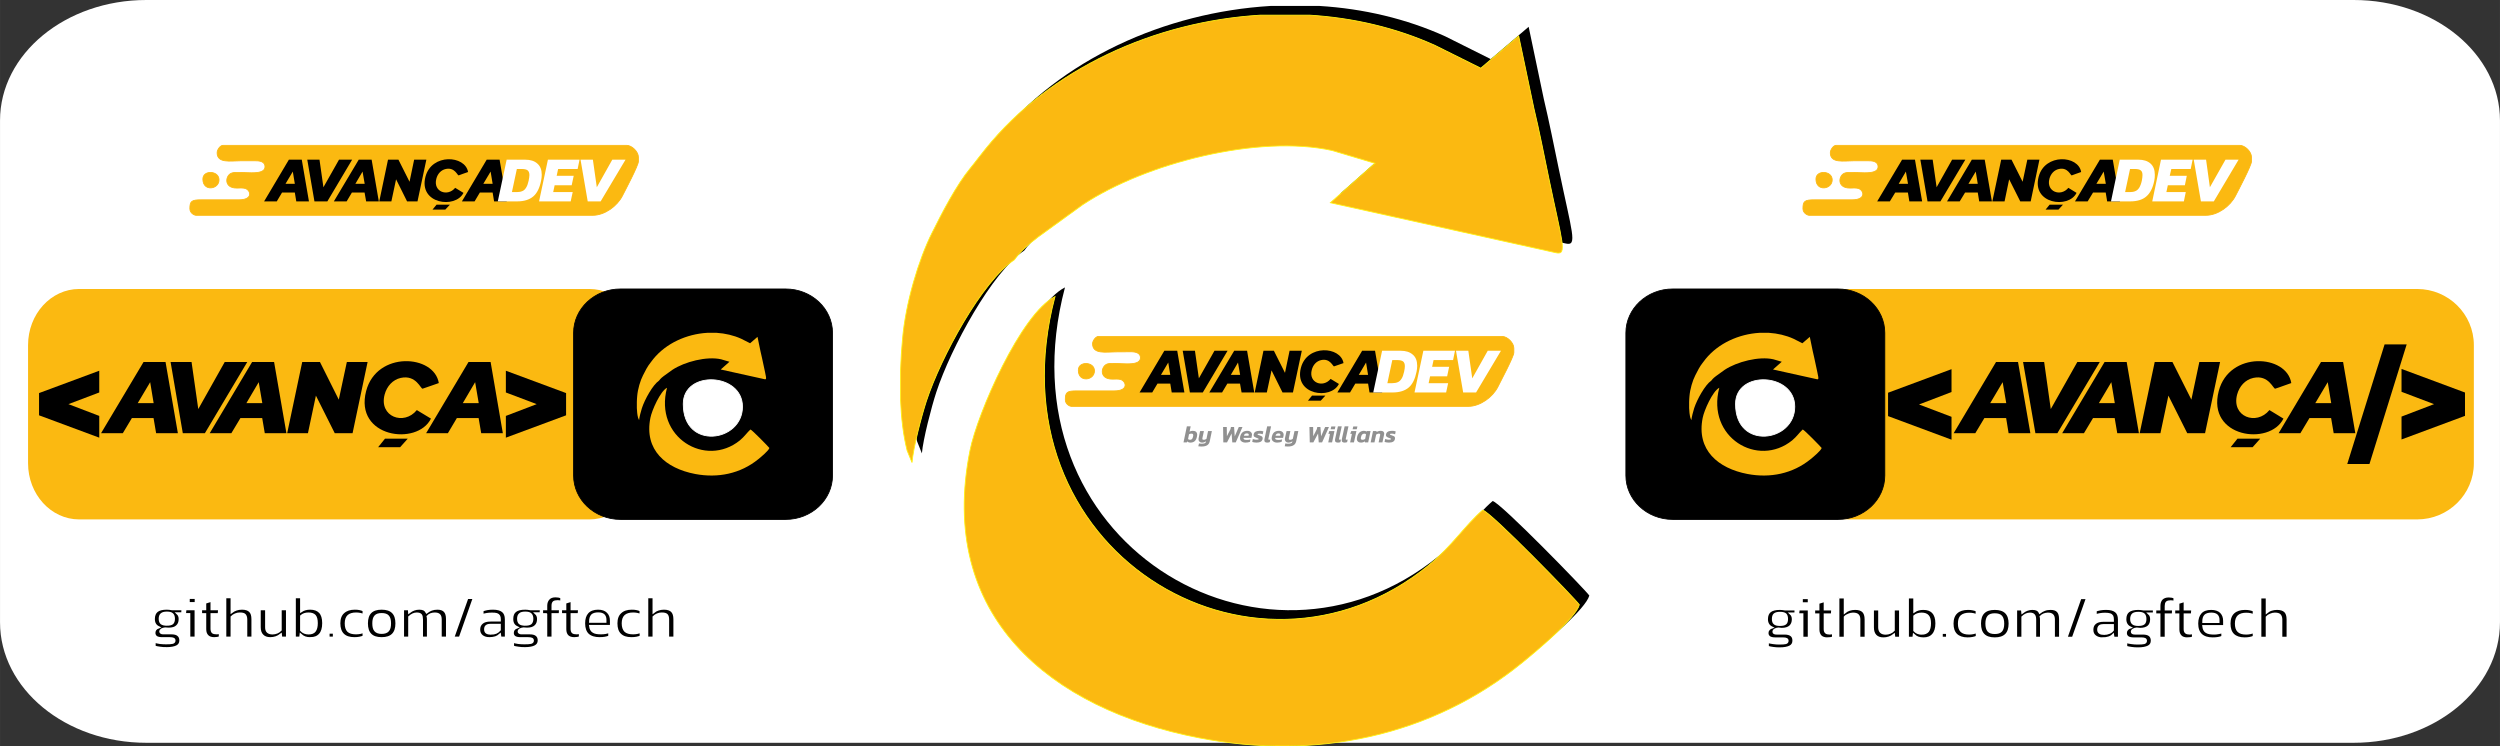 <?xml version="1.0" encoding="UTF-8"?>
<!DOCTYPE svg PUBLIC "-//W3C//DTD SVG 1.1//EN" "http://www.w3.org/Graphics/SVG/1.1/DTD/svg11.dtd">
<!-- Creator: CorelDRAW X7 -->
<svg xmlns="http://www.w3.org/2000/svg" xml:space="preserve" width="222.94mm" height="66.569mm" version="1.1" style="shape-rendering:geometricPrecision; text-rendering:geometricPrecision; image-rendering:optimizeQuality; fill-rule:evenodd; clip-rule:evenodd"
viewBox="0 0 22294 6657"
 xmlns:xlink="http://www.w3.org/1999/xlink">
 <rect x="0" y="0" width="22294" height="6657" fill="#333333" stroke="none"/>
 <defs>
  <style type="text/css">
   <![CDATA[
    .str4 {stroke:white;stroke-width:20}
    .str3 {stroke:#FFF212;stroke-width:7.62}
    .str0 {stroke:black;stroke-width:7.62}
    .str1 {stroke:#FBB911;stroke-width:7.62}
    .str2 {stroke:white;stroke-width:7.62}
    .fil7 {fill:none;fill-rule:nonzero}
    .fil2 {fill:black}
    .fil1 {fill:#FBB911}
    .fil0 {fill:white}
    .fil5 {fill:white}
    .fil3 {fill:black;fill-rule:nonzero}
    .fil6 {fill:#909090;fill-rule:nonzero}
    .fil4 {fill:white;fill-rule:nonzero}
   ]]>
  </style>
 </defs>
 <g id="Camada_x0020_1">
  <g id="_338367280">
   <path class="fil0" d="M1305 0l19684 0c721,0 1305,481 1305,1075l0 4474c0,593 -584,1075 -1305,1075l-19684 0c-721,0 -1305,-482 -1305,-1075l0 -4474c0,-594 584,-1075 1305,-1075l0 0z"/>
   <path class="fil1" d="M706 2577l4550 0c251,0 455,224 455,501l0 1053c0,277 -204,501 -455,501l-4550 0c-252,0 -456,-224 -456,-501l0 -1053c0,-277 204,-501 456,-501l0 0z"/>
   <path class="fil2 str0" d="M5533 2577l1473 0c231,0 418,176 418,392l0 1271c0,216 -187,392 -418,392l-1473 0c-231,0 -418,-176 -418,-392l0 -1271c0,-216 187,-392 418,-392l0 0z"/>
   <g>
    <path class="fil1 str1" d="M1936 1362c0,96 121,72 204,72 46,0 92,0 138,0 45,-1 85,11 85,52 0,93 -223,35 -293,56 -62,17 -79,137 43,135 25,0 54,-3 75,4 48,16 73,102 -61,101l-329 0c-90,-1 -105,12 -105,79 0,41 43,59 53,59l3540 0c106,0 218,-82 265,-175 23,-45 142,-270 142,-305l0 -39c0,-47 -58,-105 -105,-105l-3599 0c-25,0 -53,40 -53,66z"/>
    <g>
     <g>
      <path class="fil2" d="M4133 1720l-74 -45c-68,83 -199,35 -168,-81 11,-44 42,-78 84,-87 81,-18 105,60 115,57 28,-10 56,-21 84,-30 -25,-150 -325,-168 -380,42 -63,243 267,288 339,144z"/>
      <polygon class="fil2" points="3857,1869 3971,1869 4012,1825 3893,1825 "/>
      <path class="fil3" d="M2576 1424l115 0 64 372 -113 0 -13 -79 -114 0 -47 79 -113 0 221 -372zm53 215l-18 -109 -65 109 83 0z"/>
      <path class="fil3" d="M3199 1424l115 0 64 372 -113 0 -14 -79 -113 0 -47 79 -114 0 222 -372zm53 215l-19 -109 -64 109 83 0z"/>
      <path class="fil3" d="M4340 1424l115 0 64 372 -113 0 -13 -79 -114 0 -47 79 -113 0 221 -372zm53 215l-18 -109 -65 109 83 0z"/>
      <polygon class="fil3" points="3460,1424 3553,1424 3652,1621 3693,1424 3802,1424 3723,1796 3630,1796 3532,1599 3490,1796 3382,1796 "/>
      <polygon class="fil3" points="2740,1424 2849,1424 2884,1670 3023,1424 3140,1424 2919,1796 2804,1796 "/>
     </g>
     <path class="fil4" d="M4518 1424l166 0c45,0 81,11 107,34 27,23 40,56 40,101 0,17 -2,35 -6,53 -13,65 -36,111 -70,140 -34,29 -82,44 -145,44l-171 0 79 -372zm91 289c19,0 36,-3 49,-9 13,-5 24,-15 33,-30 10,-15 17,-35 23,-62 4,-21 7,-38 7,-51 0,-20 -6,-34 -16,-42 -11,-8 -28,-12 -52,-12l-44 0 -44 206 44 0z"/>
     <polygon id="1" class="fil4" points="4886,1424 5168,1424 5151,1507 4977,1507 4964,1568 5116,1568 5098,1652 4946,1652 4933,1713 5107,1713 5089,1796 4807,1796 "/>
     <polygon id="2" class="fil4" points="5177,1424 5287,1424 5322,1670 5460,1424 5578,1424 5356,1796 5241,1796 "/>
    </g>
    <path class="fil1 str1" d="M1809 1597c0,114 144,93 144,7 0,-84 -144,-90 -144,-7z"/>
   </g>
   <g>
    <path class="fil5 str2" d="M6093 3603c0,415 528,341 528,24 0,-304 -528,-328 -528,-24z"/>
    <g>
     <path class="fil1" d="M5877 3394c7,-10 16,-19 25,-27 7,-6 9,-6 15,-12l79 -57c109,-72 306,-123 434,-94l75 22 -78 69 393 87c21,4 11,-19 -12,-130 -9,-39 -17,-83 -27,-122l-26 -126 -66 57c0,0 0,0 0,0l-79 -40c-68,-31 -143,-48 -219,-53l-85 0c-184,11 -366,93 -480,233 -9,12 -16,22 -26,34 -24,29 -49,77 -66,112 -24,46 -47,123 -52,186 -1,16 -3,34 -3,52l0 54c1,30 4,60 11,87l9 21c2,-25 16,-80 25,-107 25,-77 97,-208 153,-246z"/>
     <path class="fil1" d="M5800 3726c-58,288 138,451 400,501 201,38 402,-2 562,-132 25,-20 93,-77 99,-100 -7,-10 -155,-162 -169,-165 -30,27 -53,63 -94,97 -306,248 -767,-27 -650,-469 -60,30 -136,204 -148,268z"/>
    </g>
   </g>
   <polygon class="fil2" points="4511,3903 4511,3709 4786,3604 4511,3500 4511,3306 5047,3505 5048,3505 5048,3506 5048,3703 5048,3704 5047,3704 "/>
   <polygon class="fil2" points="885,3500 885,3306 349,3505 348,3505 348,3506 348,3703 348,3704 349,3704 885,3903 885,3709 610,3604 "/>
   <g>
    <path class="fil2" d="M3843 3733l-126 -76c-115,142 -340,59 -287,-139 20,-74 72,-132 144,-148 139,-30 178,102 195,96 49,-15 97,-35 144,-50 -41,-256 -554,-288 -648,71 -108,415 456,493 578,246z"/>
    <polygon class="fil2" points="3372,3988 3568,3988 3636,3912 3433,3912 "/>
    <path class="fil3" d="M1280 3228l196 0 110 635 -194 0 -23 -135 -193 0 -81 135 -194 0 379 -635zm90 367l-31 -187 -111 187 142 0z"/>
    <path class="fil3" d="M2248 3228l196 0 110 635 -193 0 -23 -135 -194 0 -81 135 -193 0 378 -635zm91 367l-32 -187 -110 187 142 0z"/>
    <polygon class="fil3" points="2695,3228 2853,3228 3021,3564 3093,3228 3278,3228 3144,3863 2985,3863 2817,3528 2746,3863 2561,3863 "/>
    <polygon class="fil3" points="1521,3228 1708,3228 1768,3648 2004,3228 2205,3228 1827,3863 1630,3863 "/>
    <path class="fil3" d="M4178 3228l197 0 109 635 -193 0 -23 -135 -194 0 -80 135 -194 0 378 -635zm91 367l-32 -187 -110 187 142 0z"/>
   </g>
   <path class="fil1" d="M16488 2577l5067 0c279,0 506,224 506,501l0 1053c0,277 -227,501 -506,501l-5067 0c-279,0 -506,-224 -506,-501l0 -1053c0,-277 227,-501 506,-501l0 0z"/>
   <g>
    <path class="fil1 str1" d="M16322 1362c0,96 120,72 203,72 46,0 92,0 138,0 46,-1 85,11 85,52 0,93 -223,35 -293,56 -61,17 -79,137 44,135 24,0 54,-3 75,4 47,16 73,102 -62,101l-328 0c-91,-1 -106,12 -106,79 0,41 44,59 53,59l3540 0c107,0 218,-82 265,-175 23,-45 142,-270 142,-305l0 -39c0,-47 -57,-105 -105,-105l-3599 0c-24,0 -52,40 -52,66z"/>
    <g>
     <g>
      <path class="fil2" d="M18518 1720l-73 -45c-68,83 -200,35 -169,-81 12,-44 42,-78 85,-87 81,-18 104,60 114,57 29,-10 56,-21 84,-30 -24,-150 -324,-168 -379,42 -64,243 267,288 338,144z"/>
      <polygon class="fil2" points="18242,1869 18357,1869 18397,1825 18278,1825 "/>
      <path class="fil3" d="M16962 1424l115 0 64 372 -114 0 -13 -79 -113 0 -48 79 -113 0 222 -372zm53 215l-19 -109 -64 109 83 0z"/>
      <path class="fil3" d="M17584 1424l115 0 64 372 -113 0 -13 -79 -113 0 -48 79 -113 0 221 -372zm53 215l-18 -109 -65 109 83 0z"/>
      <path class="fil3" d="M18726 1424l115 0 64 372 -114 0 -13 -79 -113 0 -48 79 -113 0 222 -372zm53 215l-19 -109 -65 109 84 0z"/>
      <polygon class="fil3" points="17846,1424 17938,1424 18037,1621 18079,1424 18187,1424 18109,1796 18016,1796 17917,1599 17876,1796 17767,1796 "/>
      <polygon class="fil3" points="17125,1424 17235,1424 17270,1670 17408,1424 17526,1424 17304,1796 17189,1796 "/>
     </g>
     <path class="fil4" d="M18903 1424l167 0c45,0 81,11 107,34 26,23 39,56 39,101 0,17 -1,35 -5,53 -13,65 -37,111 -71,140 -33,29 -82,44 -145,44l-170 0 78 -372zm92 289c19,0 35,-3 48,-9 13,-5 24,-15 34,-30 9,-15 17,-35 23,-62 4,-21 6,-38 6,-51 0,-20 -5,-34 -16,-42 -10,-8 -28,-12 -52,-12l-43 0 -44 206 44 0z"/>
     <polygon id="1" class="fil4" points="19271,1424 19553,1424 19536,1507 19363,1507 19349,1568 19501,1568 19484,1652 19332,1652 19319,1713 19492,1713 19475,1796 19193,1796 "/>
     <polygon id="2" class="fil4" points="19563,1424 19673,1424 19707,1670 19846,1424 19963,1424 19742,1796 19627,1796 "/>
    </g>
    <path class="fil1 str1" d="M16194 1597c0,114 145,93 145,7 0,-84 -145,-90 -145,-7z"/>
   </g>
   <path class="fil2 str0" d="M14917 2577l1473 0c231,0 418,176 418,392l0 1271c0,216 -187,392 -418,392l-1473 0c-231,0 -418,-176 -418,-392l0 -1271c0,-216 187,-392 418,-392l0 0z"/>
   <g>
    <polygon class="fil2" points="17403,3496 17403,3292 16838,3502 16837,3502 16837,3502 16837,3711 16837,3712 16838,3711 17403,3921 17403,3717 17113,3607 "/>
    <g>
     <polygon class="fil2" points="21265,3071 20932,4138 21130,4138 21462,3071 "/>
     <polygon class="fil2" points="21416,3919 21416,3715 21706,3604 21416,3494 21416,3290 21981,3500 21982,3499 21982,3500 21982,3709 21982,3710 21981,3709 "/>
    </g>
    <g>
     <path class="fil2" d="M20363 3733l-125 -76c-116,142 -341,59 -288,-139 20,-74 72,-132 145,-148 138,-30 178,102 195,96 49,-15 96,-35 143,-50 -41,-256 -553,-288 -647,71 -109,415 455,493 577,246z"/>
     <polygon class="fil2" points="19892,3988 20088,3988 20156,3912 19953,3912 "/>
     <path class="fil3" d="M17800 3228l196 0 110 635 -194 0 -22 -135 -194 0 -81 135 -193 0 378 -635zm91 367l-32 -187 -111 187 143 0z"/>
     <path class="fil3" d="M18768 3228l197 0 109 635 -193 0 -23 -135 -193 0 -81 135 -194 0 378 -635zm91 367l-31 -187 -111 187 142 0z"/>
     <polygon class="fil3" points="19215,3228 19373,3228 19542,3564 19613,3228 19798,3228 19664,3863 19505,3863 19337,3528 19266,3863 19081,3863 "/>
     <polygon class="fil3" points="18041,3228 18229,3228 18288,3648 18525,3228 18725,3228 18347,3863 18151,3863 "/>
     <path class="fil3" d="M20698 3228l197 0 109 635 -193 0 -23 -135 -193 0 -81 135 -194 0 378 -635zm91 367l-31 -187 -111 187 142 0z"/>
    </g>
   </g>
   <g>
    <path class="fil5 str2" d="M15477 3603c0,415 528,341 528,24 0,-304 -528,-328 -528,-24z"/>
    <g>
     <path class="fil1" d="M15261 3394c7,-10 16,-19 25,-27 7,-6 9,-6 15,-12l79 -57c109,-72 306,-123 434,-94l75 22 -78 69 393 87c21,4 11,-19 -12,-130 -9,-39 -17,-83 -27,-122l-26 -126 -66 57c0,0 0,0 0,0l-79 -40c-68,-31 -143,-48 -219,-53l-85 0c-184,11 -366,93 -480,233 -9,12 -16,22 -26,34 -24,29 -49,77 -66,112 -24,46 -47,123 -52,186 -1,16 -3,34 -3,52l0 54c1,30 4,60 11,87l9 21c2,-25 16,-80 25,-107 25,-77 97,-208 153,-246z"/>
     <path class="fil1" d="M15184 3726c-58,288 138,451 400,501 201,38 402,-2 562,-132 25,-20 93,-77 99,-100 -7,-10 -155,-162 -169,-165 -30,27 -53,63 -94,97 -306,248 -767,-27 -650,-469 -60,30 -136,204 -148,268z"/>
    </g>
   </g>
   <g>
    <g>
     <path class="fil1 str1" d="M9743 3065c0,97 121,73 204,73 46,0 92,0 138,-1 45,0 85,12 85,53 0,93 -223,35 -293,55 -61,18 -79,137 43,136 25,0 54,-3 75,4 48,16 73,102 -61,101l-329 0c-90,-1 -105,12 -105,79 0,41 43,59 53,59l3540 0c106,0 218,-82 265,-175 23,-46 142,-270 142,-305l0 -39c0,-47 -58,-105 -105,-105l-3599 0c-25,0 -53,40 -53,65z"/>
     <g>
      <g>
       <path class="fil2" d="M11940 3424l-74 -45c-68,83 -199,35 -168,-81 11,-44 42,-78 84,-87 81,-18 105,60 115,56 28,-9 56,-20 84,-29 -25,-150 -325,-169 -380,42 -63,243 267,288 339,144z"/>
       <polygon class="fil2" points="11664,3573 11778,3573 11819,3528 11700,3528 "/>
       <path class="fil3" d="M10383 3128l115 0 64 372 -113 0 -13 -79 -114 0 -47 79 -113 0 221 -372zm53 215l-18 -110 -65 110 83 0z"/>
       <path class="fil3" d="M11006 3128l115 0 64 372 -113 0 -14 -79 -113 0 -47 79 -114 0 222 -372zm53 215l-19 -110 -64 110 83 0z"/>
       <path class="fil3" d="M12147 3128l115 0 64 372 -113 0 -13 -79 -114 0 -47 79 -113 0 221 -372zm53 215l-18 -110 -65 110 83 0z"/>
       <polygon class="fil3" points="11267,3128 11360,3128 11459,3325 11500,3128 11609,3128 11530,3500 11437,3500 11339,3303 11297,3500 11189,3500 "/>
       <polygon class="fil3" points="10547,3128 10656,3128 10691,3374 10830,3128 10947,3128 10726,3500 10611,3500 "/>
      </g>
      <path class="fil4" d="M12325 3128l166 0c45,0 81,11 107,34 27,22 40,56 40,101 0,17 -2,35 -6,53 -13,64 -36,111 -70,140 -34,29 -82,44 -145,44l-171 0 79 -372zm91 289c19,0 36,-3 49,-9 13,-5 24,-16 33,-30 10,-15 17,-35 23,-62 5,-21 7,-38 7,-51 0,-20 -6,-34 -16,-42 -11,-8 -28,-12 -52,-12l-44 0 -44 206 44 0z"/>
      <polygon id="1" class="fil4" points="12693,3128 12975,3128 12958,3211 12784,3211 12771,3271 12923,3271 12905,3356 12753,3356 12740,3417 12914,3417 12896,3500 12614,3500 "/>
      <polygon id="2" class="fil4" points="12984,3128 13094,3128 13129,3374 13267,3128 13385,3128 13163,3500 13048,3500 "/>
     </g>
     <path class="fil1 str1" d="M9616 3301c0,113 144,93 144,6 0,-83 -144,-89 -144,-6z"/>
    </g>
    <path class="fil6" d="M10616 3947c-6,0 -12,-1 -17,-3 -4,-2 -8,-4 -12,-8l-3 9 -30 0 30 -143 34 0 -10 47c9,-5 19,-7 29,-7 12,0 22,3 29,9 6,6 10,15 10,27 0,4 -1,10 -2,15 -4,19 -10,32 -20,41 -9,8 -22,13 -38,13zm-4 -25c7,0 13,-2 18,-7 4,-4 7,-12 9,-21 1,-6 2,-10 2,-12 0,-6 -2,-9 -4,-12 -3,-2 -7,-3 -13,-3 -9,0 -15,2 -21,6l-8 41c1,3 4,5 7,6 3,1 6,2 10,2z"/>
    <path id="1" class="fil6" d="M10714 3982c-5,0 -10,0 -16,-1 -5,0 -9,-1 -12,-1l6 -26c2,1 6,2 10,2 4,1 8,1 11,1 14,0 23,-1 30,-4 6,-2 10,-7 11,-13l1 -4c-11,7 -23,11 -37,11 -9,0 -16,-3 -22,-9 -6,-5 -8,-12 -8,-21 0,-3 0,-6 1,-10l13 -63 34 0 -13 61c0,4 -1,6 -1,8 0,3 1,5 3,7 2,1 6,2 11,2 4,0 8,-1 12,-3 4,-1 8,-4 11,-6l14 -69 34 0 -19 91c-3,16 -11,28 -22,35 -12,8 -29,12 -52,12z"/>
    <polygon id="2" class="fil6" points="10907,3808 10940,3808 10941,3890 10973,3827 10977,3808 11005,3808 11011,3891 11047,3808 11080,3808 11020,3945 10989,3945 10983,3866 10942,3945 10909,3945 "/>
    <path id="3" class="fil6" d="M11106 3947c-14,0 -26,-4 -35,-11 -9,-6 -13,-16 -13,-29 0,-4 0,-8 1,-13 8,-35 29,-52 64,-52 13,0 23,3 30,10 8,6 12,15 12,25 0,3 -1,7 -2,10l-3 18 -71 0c0,7 2,12 6,14 5,3 13,4 24,4 6,0 11,0 17,-1 6,-1 11,-3 15,-4l-4 22c-11,4 -24,7 -41,7zm28 -61l1 -5c0,-1 1,-2 1,-4 0,-8 -6,-12 -17,-12 -8,0 -14,2 -18,5 -4,3 -7,8 -8,16l41 0z"/>
    <path id="4" class="fil6" d="M11205 3947c-8,0 -15,-1 -22,-2 -7,-1 -12,-3 -16,-4l5 -26c5,2 10,3 16,4 6,2 12,2 17,2 7,0 12,0 14,-1 3,0 4,-2 5,-4 0,-2 -1,-4 -3,-5 -2,-1 -6,-3 -11,-5l-9 -3c-7,-3 -13,-6 -17,-9 -3,-4 -5,-8 -5,-14 0,-2 0,-5 1,-7 2,-10 7,-18 15,-23 9,-5 21,-8 38,-8 6,0 12,1 18,1 6,1 11,3 15,4l-6 26c-3,-2 -7,-3 -12,-4 -5,-1 -9,-2 -14,-2 -6,0 -11,1 -14,1 -3,1 -5,2 -6,5 0,2 1,3 2,4 2,1 6,2 11,4 1,0 3,1 4,1 1,1 3,1 4,2 9,3 16,6 19,9 4,4 6,8 6,14 0,2 0,5 -1,9 -2,10 -8,18 -16,23 -9,5 -21,8 -38,8z"/>
    <path id="5" class="fil6" d="M11300 3947c-8,0 -14,-2 -19,-5 -4,-3 -6,-9 -6,-16 0,-3 0,-7 1,-10l24 -114 35 0 -24 111c0,2 -1,3 -1,3 0,2 1,3 2,4 1,1 3,1 5,1 4,0 7,0 11,-1l-5 23c-4,1 -8,2 -11,3 -3,0 -7,1 -12,1z"/>
    <path id="6" class="fil6" d="M11388 3947c-14,0 -26,-4 -34,-11 -9,-6 -14,-16 -14,-29 0,-4 1,-8 2,-13 7,-35 28,-52 63,-52 13,0 23,3 31,10 7,6 11,15 11,25 0,3 0,7 -1,10l-4 18 -71 0c0,7 2,12 7,14 4,3 12,4 23,4 6,0 12,0 18,-1 5,-1 10,-3 15,-4l-5 22c-11,4 -24,7 -41,7zm29 -61l0 -5c1,-1 1,-2 1,-4 0,-8 -6,-12 -17,-12 -8,0 -13,2 -17,5 -5,3 -7,8 -9,16l42 0z"/>
    <path id="7" class="fil6" d="M11484 3982c-5,0 -10,0 -15,-1 -6,0 -10,-1 -12,-1l5 -26c3,1 6,2 10,2 5,1 9,1 12,1 13,0 23,-1 29,-4 6,-2 10,-7 12,-13l0 -4c-11,7 -23,11 -37,11 -9,0 -16,-3 -22,-9 -5,-5 -8,-12 -8,-21 0,-3 0,-6 1,-10l14 -63 34 0 -13 61c-1,4 -1,6 -1,8 0,3 1,5 3,7 2,1 5,2 11,2 4,0 8,-1 12,-3 4,-1 7,-4 10,-6l15 -69 34 0 -19 91c-4,16 -11,28 -23,35 -12,8 -29,12 -52,12z"/>
    <polygon id="8" class="fil6" points="11677,3808 11710,3808 11711,3890 11743,3827 11747,3808 11775,3808 11781,3891 11817,3808 11851,3808 11790,3945 11760,3945 11754,3866 11712,3945 11680,3945 "/>
    <path id="9" class="fil6" d="M11872 3803l37 0 -6 25 -37 0 6 -25zm-12 66l-14 0 8 -25 46 0 -21 101 -34 0 15 -76z"/>
    <path id="10" class="fil6" d="M11931 3947c-9,0 -15,-2 -19,-5 -5,-3 -7,-9 -7,-16 0,-3 1,-7 1,-10l25 -114 34 0 -24 111c0,2 0,3 0,3 0,2 0,3 1,4 2,1 3,1 5,1 4,0 8,0 11,-1l-5 23c-4,1 -7,2 -10,3 -4,0 -8,1 -12,1z"/>
    <path id="11" class="fil6" d="M11991 3947c-9,0 -15,-2 -19,-5 -5,-3 -7,-9 -7,-16 0,-3 1,-7 1,-10l25 -114 34 0 -24 111c0,2 0,3 0,3 0,2 0,3 1,4 1,1 3,1 5,1 4,0 8,0 11,-1l-5 23c-4,1 -7,2 -11,3 -3,0 -7,1 -11,1z"/>
    <path id="12" class="fil6" d="M12068 3803l37 0 -6 25 -37 0 6 -25zm-12 66l-15 0 9 -25 46 0 -22 101 -34 0 16 -76z"/>
    <path id="13" class="fil6" d="M12137 3947c-12,0 -21,-3 -27,-9 -7,-5 -10,-14 -10,-25 0,-4 1,-9 2,-15 3,-17 11,-31 21,-41 11,-10 24,-15 40,-15 6,0 10,1 14,2 3,1 7,3 10,6l1 -6 34 0 -21 101 -29 0 0 -9c-10,7 -22,11 -35,11zm16 -25c7,0 14,-3 21,-8l8 -40c-3,-5 -8,-7 -15,-7 -8,0 -15,3 -20,8 -5,5 -8,13 -10,23 -1,4 -2,7 -2,10 0,5 2,9 4,11 3,2 8,3 14,3z"/>
    <path id="14" class="fil6" d="M12244 3844l32 0 -1 9c5,-3 11,-6 18,-8 7,-2 13,-3 20,-3 20,0 31,9 31,26 0,3 -1,7 -2,12l-14 65 -34 0 13 -62c1,-2 1,-5 1,-7 0,-3 -1,-5 -3,-7 -2,-1 -5,-2 -10,-2 -4,0 -8,1 -12,3 -5,1 -8,4 -11,6l-15 69 -34 0 21 -101z"/>
    <path id="15" class="fil6" d="M12386 3947c-8,0 -16,-1 -23,-2 -7,-1 -12,-3 -16,-4l5 -26c5,2 10,3 16,4 6,2 12,2 18,2 6,0 11,0 13,-1 3,0 4,-2 5,-4 0,-2 0,-4 -2,-5 -2,-1 -6,-3 -12,-5l-9 -3c-7,-3 -13,-6 -16,-9 -4,-4 -6,-8 -6,-14 0,-2 0,-5 1,-7 2,-10 7,-18 16,-23 8,-5 20,-8 37,-8 6,0 12,1 18,1 6,1 11,3 15,4l-5 26c-4,-2 -8,-3 -13,-4 -5,-1 -9,-2 -14,-2 -6,0 -11,1 -14,1 -3,1 -5,2 -5,5 -1,2 0,3 2,4 2,1 5,2 10,4 2,0 3,1 4,1 1,1 3,1 4,2 10,3 16,6 20,9 3,4 5,8 5,14 0,2 0,5 -1,9 -2,10 -7,18 -16,23 -8,5 -21,8 -37,8z"/>
   </g>
   <g>
    <g>
     <path class="fil2" d="M9134 2234c36,-52 82,-95 132,-139 32,-29 42,-31 75,-60l402 -291c560,-372 1568,-629 2225,-483l382 114 -397 351 2012 446c104,23 54,-95 -64,-664 -42,-202 -86,-424 -134,-626l-135 -643 -338 288c0,0 0,0 0,0l-406 -203c-349,-158 -731,-247 -1121,-271l-437 0c-940,57 -1873,475 -2454,1195 -50,62 -85,111 -134,171 -125,150 -252,397 -340,573 -120,237 -238,630 -266,952 -7,85 -13,176 -16,270l0 275c6,153 23,306 58,446l43 108c11,-127 85,-413 129,-547 130,-395 496,-1069 784,-1262z"/>
     <path class="fil2" d="M8738 3935c-294,1474 710,2307 2049,2564 1030,198 2063,-7 2883,-676 123,-101 472,-395 503,-512 -35,-51 -792,-829 -862,-843 -158,136 -275,323 -485,494 -1565,1270 -3926,-137 -3329,-2399 -303,152 -692,1041 -759,1372z"/>
    </g>
    <g>
     <path class="fil1 str3" d="M9046 2316c35,-52 81,-95 131,-139 32,-29 42,-31 75,-60l402 -291c561,-372 1568,-629 2225,-484l382 114 -397 352 2012 446c104,23 54,-95 -64,-664 -42,-202 -85,-424 -134,-627l-135 -642 -338 287c0,0 0,0 0,0l-406 -202c-349,-158 -731,-247 -1121,-271l-437 0c-940,56 -1873,475 -2454,1195 -50,61 -85,111 -134,170 -125,151 -252,398 -340,574 -120,237 -238,630 -265,952 -8,85 -14,176 -17,269l0 276c6,153 23,306 58,446l44 108c10,-128 84,-413 128,-548 130,-395 496,-1068 785,-1261z"/>
     <path class="fil1 str3" d="M8650 4017c-295,1474 710,2307 2048,2564 1030,198 2063,-7 2883,-677 123,-100 472,-394 503,-511 -35,-51 -791,-829 -862,-844 -158,136 -275,324 -485,495 -1565,1270 -3926,-137 -3329,-2399 -303,152 -692,1041 -758,1372z"/>
    </g>
   </g>
   <path class="fil3" d="M1484 5781c-20,0 -39,-1 -58,-4 -19,-2 -35,-6 -48,-10l0 -45c14,5 30,8 49,11 18,2 36,3 54,3 27,0 46,-1 57,-4 11,-3 17,-9 17,-19 0,-8 -3,-13 -9,-16 -6,-3 -17,-5 -32,-5l-69 0c-23,0 -40,-4 -52,-12 -11,-9 -17,-21 -17,-36 0,-11 3,-21 9,-30 7,-9 16,-15 29,-20 -29,-14 -43,-38 -43,-74 0,-32 10,-56 29,-71 19,-15 48,-22 88,-22 14,0 30,2 46,5l94 0 -2 38 -43 0c13,12 20,29 20,50 0,28 -8,49 -25,64 -16,16 -41,23 -74,23 -9,0 -19,-1 -32,-2 -11,1 -21,4 -29,8 -8,5 -13,11 -13,19 0,5 3,9 7,11 4,3 11,4 21,4l72 0c25,0 45,5 58,16 14,11 21,27 21,48 0,24 -10,42 -31,53 -21,11 -53,17 -94,17zm4 -211c23,0 39,-4 48,-11 9,-8 14,-21 14,-41 0,-19 -5,-33 -14,-41 -9,-9 -25,-13 -48,-13 -22,0 -38,4 -48,13 -10,8 -15,22 -15,41 0,19 5,32 14,40 10,8 26,12 49,12z"/>
   <path id="1" class="fil3" d="M1682 5331l64 0 0 48 -64 0 0 -48zm5 146l-39 0 5 -45 92 0 0 255 -58 0 0 -210z"/>
   <path id="2" class="fil3" d="M1910 5692c-26,0 -47,-7 -60,-21 -14,-14 -21,-34 -21,-60l0 -133 -37 0 0 -46 37 0 0 -58 58 -18 0 76 68 0 -4 46 -64 0 0 130c0,14 4,25 10,31 7,5 18,8 34,8 9,0 20,-1 30,-5l0 41c-14,6 -31,9 -51,9z"/>
   <path id="3" class="fil3" d="M2008 5325l58 0 0 132c12,-9 25,-17 41,-22 15,-5 32,-8 51,-8 32,0 56,8 71,23 16,15 23,39 23,72l0 165 -57 0 0 -162c0,-20 -5,-34 -13,-42 -8,-8 -23,-11 -44,-11 -13,0 -26,2 -39,8 -13,5 -24,13 -33,22l0 185 -58 0 0 -362z"/>
   <path id="4" class="fil3" d="M2410 5692c-31,0 -54,-9 -70,-26 -17,-17 -25,-41 -25,-73l0 -161 59 0 0 161c0,19 4,33 14,42 9,8 23,13 42,13 14,0 27,-3 40,-8 12,-5 22,-12 32,-22l0 -186 58 0 0 255 -53 0 -3 -27c-27,21 -58,32 -94,32z"/>
   <path id="5" class="fil3" d="M2767 5692c-18,0 -34,-2 -47,-7 -14,-5 -27,-13 -39,-24l-3 26 -50 0 0 -362 58 0 0 124c22,-15 49,-22 80,-22 38,0 67,11 87,32 20,21 30,54 30,98 0,45 -10,79 -30,101 -20,23 -49,34 -86,34zm-15 -44c25,0 44,-7 55,-22 11,-15 17,-38 17,-69 0,-31 -6,-53 -17,-66 -12,-13 -31,-19 -56,-19 -27,0 -48,7 -65,22l0 127c17,18 39,27 66,27z"/>
   <polygon id="6" class="fil3" points="2929,5641 2978,5641 2978,5687 2929,5687 "/>
   <path id="7" class="fil3" d="M3161 5692c-45,0 -79,-11 -102,-34 -22,-22 -34,-55 -34,-99 0,-43 12,-76 37,-98 25,-23 59,-34 102,-34 17,0 32,1 44,4 12,2 23,6 35,12l0 43c-19,-9 -41,-14 -68,-14 -30,0 -53,7 -68,20 -15,14 -23,36 -23,67 0,31 7,54 21,68 14,13 37,20 69,20 26,0 49,-4 69,-14l0 44c-23,10 -51,15 -82,15z"/>
   <path id="8" class="fil3" d="M3403 5692c-88,0 -132,-44 -132,-133 0,-88 44,-132 132,-132 89,0 133,44 133,132 0,89 -44,133 -133,133zm0 -49c27,0 46,-7 57,-20 12,-13 17,-34 17,-64 0,-29 -5,-50 -17,-63 -11,-13 -30,-19 -57,-19 -26,0 -45,6 -56,19 -12,13 -17,34 -17,63 0,30 5,51 17,64 11,13 30,20 56,20z"/>
   <path id="9" class="fil3" d="M3593 5432l54 0 2 27c27,-21 57,-32 90,-32 17,0 31,3 42,8 10,6 18,14 24,25 13,-10 27,-18 42,-24 16,-6 34,-9 54,-9 29,0 51,8 65,23 14,15 21,38 21,69l0 168 -58 0 0 -162c0,-20 -4,-33 -12,-41 -8,-8 -22,-12 -40,-12 -12,0 -24,2 -35,6 -11,4 -21,11 -28,19 2,7 3,16 3,27l0 163 -55 0 0 -162c0,-19 -3,-33 -9,-41 -7,-8 -19,-12 -37,-12 -22,0 -44,10 -66,30l0 185 -57 0 0 -255z"/>
   <polygon id="10" class="fil3" points="4167,5332 4226,5332 4101,5687 4041,5687 "/>
   <path id="11" class="fil3" d="M4362 5692c-25,0 -47,-7 -64,-20 -17,-14 -26,-33 -26,-58 0,-25 9,-45 26,-59 17,-15 42,-22 76,-22l82 0 0 -11c0,-13 -2,-22 -6,-29 -4,-7 -10,-12 -21,-16 -10,-3 -24,-4 -42,-4 -30,0 -58,4 -85,13l0 -43c13,-5 27,-9 43,-12 17,-3 34,-4 52,-4 38,0 67,8 86,23 19,15 29,40 29,73l0 164 -50 0 -4 -26c-11,10 -24,18 -39,23 -16,5 -34,8 -57,8zm16 -42c17,0 32,-3 45,-8 13,-6 24,-14 33,-25l0 -44 -81 0c-17,0 -29,3 -37,10 -8,6 -11,16 -11,30 0,13 4,22 12,28 9,6 22,9 39,9z"/>
   <path id="12" class="fil3" d="M4679 5781c-19,0 -39,-1 -57,-4 -19,-2 -35,-6 -48,-10l0 -45c14,5 30,8 49,11 18,2 36,3 54,3 27,0 46,-1 57,-4 11,-3 17,-9 17,-19 0,-8 -3,-13 -9,-16 -6,-3 -17,-5 -33,-5l-68 0c-23,0 -40,-4 -52,-12 -12,-9 -17,-21 -17,-36 0,-11 3,-21 9,-30 7,-9 16,-15 29,-20 -29,-14 -43,-38 -43,-74 0,-32 9,-56 29,-71 19,-15 48,-22 88,-22 14,0 30,2 46,5l94 0 -2 38 -43 0c13,12 20,29 20,50 0,28 -8,49 -25,64 -17,16 -41,23 -74,23 -9,0 -19,-1 -32,-2 -11,1 -21,4 -29,8 -9,5 -13,11 -13,19 0,5 2,9 7,11 4,3 11,4 21,4l71 0c26,0 45,5 59,16 14,11 21,27 21,48 0,24 -11,42 -32,53 -20,11 -52,17 -94,17zm5 -211c23,0 39,-4 48,-11 9,-8 14,-21 14,-41 0,-19 -5,-33 -14,-41 -9,-9 -25,-13 -48,-13 -23,0 -39,4 -48,13 -10,8 -15,22 -15,41 0,19 5,32 14,40 10,8 26,12 49,12z"/>
   <path id="13" class="fil3" d="M4870 5478l-37 0 0 -46 37 0 0 -31c0,-25 8,-46 22,-61 14,-16 35,-23 62,-23 19,0 36,3 52,9l0 42c-11,-4 -22,-6 -33,-6 -17,0 -29,3 -35,8 -7,6 -10,17 -10,32l0 30 67 0 -3 46 -64 0 0 209 -58 0 0 -209z"/>
   <path id="14" class="fil3" d="M5121 5692c-27,0 -47,-7 -61,-21 -13,-14 -20,-34 -20,-60l0 -133 -38 0 0 -46 38 0 0 -58 58 -18 0 76 67 0 -4 46 -63 0 0 130c0,14 3,25 10,31 6,5 17,8 33,8 10,0 20,-1 31,-5l0 41c-14,6 -31,9 -51,9z"/>
   <path id="15" class="fil3" d="M5347 5692c-45,0 -80,-11 -104,-33 -23,-22 -35,-56 -35,-100 0,-42 10,-74 31,-97 21,-23 53,-35 94,-35 38,0 66,10 86,30 20,19 30,45 30,78l0 48 -186 0c3,24 12,41 27,50 14,10 37,14 69,14 13,0 26,-1 39,-3 14,-3 25,-6 36,-10l0 43c-23,10 -52,15 -87,15zm51 -148l0 -17c0,-18 -5,-32 -15,-42 -10,-9 -26,-14 -48,-14 -27,0 -45,6 -56,17 -10,12 -16,30 -16,56l135 0z"/>
   <path id="16" class="fil3" d="M5631 5692c-45,0 -78,-11 -101,-34 -23,-22 -34,-55 -34,-99 0,-43 12,-76 37,-98 24,-23 58,-34 101,-34 18,0 32,1 44,4 12,2 24,6 35,12l0 43c-18,-9 -41,-14 -67,-14 -31,0 -54,7 -69,20 -15,14 -23,36 -23,67 0,31 8,54 22,68 14,13 37,20 69,20 25,0 48,-4 69,-14l0 44c-24,10 -51,15 -83,15z"/>
   <path id="17" class="fil3" d="M5771 5325l58 0 0 132c11,-9 25,-17 41,-22 15,-5 32,-8 51,-8 32,0 56,8 71,23 15,15 23,39 23,72l0 165 -58 0 0 -162c0,-20 -4,-34 -12,-42 -9,-8 -23,-11 -44,-11 -13,0 -26,2 -39,8 -13,5 -24,13 -33,22l0 185 -58 0 0 -362z"/>
   <path id="18" class="fil7 str4" d="M1484 5781c-20,0 -39,-1 -58,-4 -19,-2 -35,-6 -48,-10l0 -45c14,5 30,8 49,11 18,2 36,3 54,3 27,0 46,-1 57,-4 11,-3 17,-9 17,-19 0,-8 -3,-13 -9,-16 -6,-3 -17,-5 -32,-5l-69 0c-23,0 -40,-4 -52,-12 -11,-9 -17,-21 -17,-36 0,-11 3,-21 9,-30 7,-9 16,-15 29,-20 -29,-14 -43,-38 -43,-74 0,-32 10,-56 29,-71 19,-15 48,-22 88,-22 14,0 30,2 46,5l94 0 -2 38 -43 0c13,12 20,29 20,50 0,28 -8,49 -25,64 -16,16 -41,23 -74,23 -9,0 -19,-1 -32,-2 -11,1 -21,4 -29,8 -8,5 -13,11 -13,19 0,5 3,9 7,11 4,3 11,4 21,4l72 0c25,0 45,5 58,16 14,11 21,27 21,48 0,24 -10,42 -31,53 -21,11 -53,17 -94,17zm4 -211c23,0 39,-4 48,-11 9,-8 14,-21 14,-41 0,-19 -5,-33 -14,-41 -9,-9 -25,-13 -48,-13 -22,0 -38,4 -48,13 -10,8 -15,22 -15,41 0,19 5,32 14,40 10,8 26,12 49,12z"/>
   <path id="19" class="fil7 str4" d="M1682 5331l64 0 0 48 -64 0 0 -48zm5 146l-39 0 5 -45 92 0 0 255 -58 0 0 -210z"/>
   <path id="20" class="fil7 str4" d="M1910 5692c-26,0 -47,-7 -60,-21 -14,-14 -21,-34 -21,-60l0 -133 -37 0 0 -46 37 0 0 -58 58 -18 0 76 68 0 -4 46 -64 0 0 130c0,14 4,25 10,31 7,5 18,8 34,8 9,0 20,-1 30,-5l0 41c-14,6 -31,9 -51,9z"/>
   <path id="21" class="fil7 str4" d="M2008 5325l58 0 0 132c12,-9 25,-17 41,-22 15,-5 32,-8 51,-8 32,0 56,8 71,23 16,15 23,39 23,72l0 165 -57 0 0 -162c0,-20 -5,-34 -13,-42 -8,-8 -23,-11 -44,-11 -13,0 -26,2 -39,8 -13,5 -24,13 -33,22l0 185 -58 0 0 -362z"/>
   <path id="22" class="fil7 str4" d="M2410 5692c-31,0 -54,-9 -70,-26 -17,-17 -25,-41 -25,-73l0 -161 59 0 0 161c0,19 4,33 14,42 9,8 23,13 42,13 14,0 27,-3 40,-8 12,-5 22,-12 32,-22l0 -186 58 0 0 255 -53 0 -3 -27c-27,21 -58,32 -94,32z"/>
   <path id="23" class="fil7 str4" d="M2767 5692c-18,0 -34,-2 -47,-7 -14,-5 -27,-13 -39,-24l-3 26 -50 0 0 -362 58 0 0 124c22,-15 49,-22 80,-22 38,0 67,11 87,32 20,21 30,54 30,98 0,45 -10,79 -30,101 -20,23 -49,34 -86,34zm-15 -44c25,0 44,-7 55,-22 11,-15 17,-38 17,-69 0,-31 -6,-53 -17,-66 -12,-13 -31,-19 -56,-19 -27,0 -48,7 -65,22l0 127c17,18 39,27 66,27z"/>
   <polygon id="24" class="fil7 str4" points="2929,5641 2978,5641 2978,5687 2929,5687 "/>
   <path id="25" class="fil7 str4" d="M3161 5692c-45,0 -79,-11 -102,-34 -22,-22 -34,-55 -34,-99 0,-43 12,-76 37,-98 25,-23 59,-34 102,-34 17,0 32,1 44,4 12,2 23,6 35,12l0 43c-19,-9 -41,-14 -68,-14 -30,0 -53,7 -68,20 -15,14 -23,36 -23,67 0,31 7,54 21,68 14,13 37,20 69,20 26,0 49,-4 69,-14l0 44c-23,10 -51,15 -82,15z"/>
   <path id="26" class="fil7 str4" d="M3403 5692c-88,0 -132,-44 -132,-133 0,-88 44,-132 132,-132 89,0 133,44 133,132 0,89 -44,133 -133,133zm0 -49c27,0 46,-7 57,-20 12,-13 17,-34 17,-64 0,-29 -5,-50 -17,-63 -11,-13 -30,-19 -57,-19 -26,0 -45,6 -56,19 -12,13 -17,34 -17,63 0,30 5,51 17,64 11,13 30,20 56,20z"/>
   <path id="27" class="fil7 str4" d="M3593 5432l54 0 2 27c27,-21 57,-32 90,-32 17,0 31,3 42,8 10,6 18,14 24,25 13,-10 27,-18 42,-24 16,-6 34,-9 54,-9 29,0 51,8 65,23 14,15 21,38 21,69l0 168 -58 0 0 -162c0,-20 -4,-33 -12,-41 -8,-8 -22,-12 -40,-12 -12,0 -24,2 -35,6 -11,4 -21,11 -28,19 2,7 3,16 3,27l0 163 -55 0 0 -162c0,-19 -3,-33 -9,-41 -7,-8 -19,-12 -37,-12 -22,0 -44,10 -66,30l0 185 -57 0 0 -255z"/>
   <polygon id="28" class="fil7 str4" points="4167,5332 4226,5332 4101,5687 4041,5687 "/>
   <path id="29" class="fil7 str4" d="M4362 5692c-25,0 -47,-7 -64,-20 -17,-14 -26,-33 -26,-58 0,-25 9,-45 26,-59 17,-15 42,-22 76,-22l82 0 0 -11c0,-13 -2,-22 -6,-29 -4,-7 -10,-12 -21,-16 -10,-3 -24,-4 -42,-4 -30,0 -58,4 -85,13l0 -43c13,-5 27,-9 43,-12 17,-3 34,-4 52,-4 38,0 67,8 86,23 19,15 29,40 29,73l0 164 -50 0 -4 -26c-11,10 -24,18 -39,23 -16,5 -34,8 -57,8zm16 -42c17,0 32,-3 45,-8 13,-6 24,-14 33,-25l0 -44 -81 0c-17,0 -29,3 -37,10 -8,6 -11,16 -11,30 0,13 4,22 12,28 9,6 22,9 39,9z"/>
   <path id="30" class="fil7 str4" d="M4679 5781c-19,0 -39,-1 -57,-4 -19,-2 -35,-6 -48,-10l0 -45c14,5 30,8 49,11 18,2 36,3 54,3 27,0 46,-1 57,-4 11,-3 17,-9 17,-19 0,-8 -3,-13 -9,-16 -6,-3 -17,-5 -33,-5l-68 0c-23,0 -40,-4 -52,-12 -12,-9 -17,-21 -17,-36 0,-11 3,-21 9,-30 7,-9 16,-15 29,-20 -29,-14 -43,-38 -43,-74 0,-32 9,-56 29,-71 19,-15 48,-22 88,-22 14,0 30,2 46,5l94 0 -2 38 -43 0c13,12 20,29 20,50 0,28 -8,49 -25,64 -17,16 -41,23 -74,23 -9,0 -19,-1 -32,-2 -11,1 -21,4 -29,8 -9,5 -13,11 -13,19 0,5 2,9 7,11 4,3 11,4 21,4l71 0c26,0 45,5 59,16 14,11 21,27 21,48 0,24 -11,42 -32,53 -20,11 -52,17 -94,17zm5 -211c23,0 39,-4 48,-11 9,-8 14,-21 14,-41 0,-19 -5,-33 -14,-41 -9,-9 -25,-13 -48,-13 -23,0 -39,4 -48,13 -10,8 -15,22 -15,41 0,19 5,32 14,40 10,8 26,12 49,12z"/>
   <path id="31" class="fil7 str4" d="M4870 5478l-37 0 0 -46 37 0 0 -31c0,-25 8,-46 22,-61 14,-16 35,-23 62,-23 19,0 36,3 52,9l0 42c-11,-4 -22,-6 -33,-6 -17,0 -29,3 -35,8 -7,6 -10,17 -10,32l0 30 67 0 -3 46 -64 0 0 209 -58 0 0 -209z"/>
   <path id="32" class="fil7 str4" d="M5121 5692c-27,0 -47,-7 -61,-21 -13,-14 -20,-34 -20,-60l0 -133 -38 0 0 -46 38 0 0 -58 58 -18 0 76 67 0 -4 46 -63 0 0 130c0,14 3,25 10,31 6,5 17,8 33,8 10,0 20,-1 31,-5l0 41c-14,6 -31,9 -51,9z"/>
   <path id="33" class="fil7 str4" d="M5347 5692c-45,0 -80,-11 -104,-33 -23,-22 -35,-56 -35,-100 0,-42 10,-74 31,-97 21,-23 53,-35 94,-35 38,0 66,10 86,30 20,19 30,45 30,78l0 48 -186 0c3,24 12,41 27,50 14,10 37,14 69,14 13,0 26,-1 39,-3 14,-3 25,-6 36,-10l0 43c-23,10 -52,15 -87,15zm51 -148l0 -17c0,-18 -5,-32 -15,-42 -10,-9 -26,-14 -48,-14 -27,0 -45,6 -56,17 -10,12 -16,30 -16,56l135 0z"/>
   <path id="34" class="fil7 str4" d="M5631 5692c-45,0 -78,-11 -101,-34 -23,-22 -34,-55 -34,-99 0,-43 12,-76 37,-98 24,-23 58,-34 101,-34 18,0 32,1 44,4 12,2 24,6 35,12l0 43c-18,-9 -41,-14 -67,-14 -31,0 -54,7 -69,20 -15,14 -23,36 -23,67 0,31 8,54 22,68 14,13 37,20 69,20 25,0 48,-4 69,-14l0 44c-24,10 -51,15 -83,15z"/>
   <path id="35" class="fil7 str4" d="M5771 5325l58 0 0 132c11,-9 25,-17 41,-22 15,-5 32,-8 51,-8 32,0 56,8 71,23 15,15 23,39 23,72l0 165 -58 0 0 -162c0,-20 -4,-34 -12,-42 -9,-8 -23,-11 -44,-11 -13,0 -26,2 -39,8 -13,5 -24,13 -33,22l0 185 -58 0 0 -362z"/>
   <path class="fil3" d="M15869 5783c-20,0 -39,-1 -58,-4 -18,-2 -34,-6 -47,-10l0 -45c13,4 30,8 48,10 19,3 37,4 54,4 27,0 47,-1 58,-4 11,-3 16,-10 16,-19 0,-8 -3,-13 -9,-16 -5,-3 -16,-5 -32,-5l-69 0c-22,0 -39,-4 -51,-12 -12,-9 -18,-21 -18,-37 0,-11 3,-21 10,-29 6,-9 16,-16 28,-20 -28,-14 -43,-39 -43,-74 0,-33 10,-56 29,-71 20,-15 49,-22 88,-22 15,0 30,2 47,5l93 0 -1 38 -43 0c13,12 20,29 20,50 0,28 -9,49 -25,64 -17,15 -42,23 -75,23 -8,0 -19,-1 -31,-3 -12,1 -22,4 -30,9 -8,5 -12,11 -12,19 0,5 2,9 6,11 5,3 12,4 22,4l71 0c25,0 45,5 59,16 14,11 20,27 20,48 0,24 -10,42 -31,53 -21,11 -52,17 -94,17zm4 -211c24,0 40,-4 49,-12 9,-7 13,-21 13,-40 0,-19 -4,-33 -13,-42 -10,-8 -26,-12 -49,-12 -22,0 -38,4 -48,12 -10,9 -14,23 -14,42 0,19 4,32 14,40 9,8 25,12 48,12z"/>
   <path id="1" class="fil3" d="M16067 5333l64 0 0 48 -64 0 0 -48zm5 146l-38 0 5 -45 92 0 0 254 -59 0 0 -209z"/>
   <path id="2" class="fil3" d="M16296 5694c-27,0 -47,-7 -61,-21 -13,-15 -20,-34 -20,-60l0 -133 -38 0 0 -46 38 0 0 -58 58 -18 0 76 67 0 -3 46 -64 0 0 130c0,14 3,24 10,30 6,6 17,9 33,9 10,0 20,-2 31,-5l0 41c-14,6 -31,9 -51,9z"/>
   <path id="3" class="fil3" d="M16393 5327l59 0 0 132c11,-9 25,-17 40,-22 16,-5 33,-8 52,-8 32,0 56,8 71,23 15,15 23,39 23,72l0 164 -58 0 0 -162c0,-19 -4,-33 -13,-41 -8,-8 -23,-12 -43,-12 -13,0 -26,3 -39,9 -14,5 -25,12 -33,21l0 185 -59 0 0 -361z"/>
   <path id="4" class="fil3" d="M16795 5694c-30,0 -54,-9 -70,-26 -16,-17 -24,-41 -24,-73l0 -161 58 0 0 161c0,18 5,32 14,41 9,9 24,14 43,14 14,0 27,-3 39,-8 12,-5 23,-12 32,-22l0 -186 58 0 0 254 -53 0 -3 -26c-26,21 -58,32 -94,32z"/>
   <path id="5" class="fil3" d="M17153 5694c-19,0 -34,-3 -48,-7 -14,-5 -26,-13 -38,-24l-3 25 -51 0 0 -361 59 0 0 124c22,-15 48,-22 80,-22 37,0 66,10 86,32 20,21 31,54 31,98 0,45 -11,79 -31,101 -20,23 -48,34 -85,34zm-16 -44c26,0 44,-8 56,-22 11,-15 17,-38 17,-69 0,-31 -6,-53 -18,-66 -11,-13 -30,-20 -56,-20 -26,0 -48,8 -64,22l0 128c17,18 38,27 65,27z"/>
   <polygon id="6" class="fil3" points="17315,5643 17364,5643 17364,5688 17315,5688 "/>
   <path id="7" class="fil3" d="M17546 5694c-44,0 -78,-12 -101,-34 -23,-23 -34,-55 -34,-99 0,-43 12,-76 37,-99 24,-22 58,-33 102,-33 17,0 31,1 43,4 12,2 24,6 35,11l0 44c-18,-9 -41,-14 -67,-14 -31,0 -53,7 -69,20 -15,14 -22,36 -22,67 0,31 7,53 21,67 14,14 37,21 69,21 25,0 48,-5 69,-14l0 44c-24,10 -51,15 -83,15z"/>
   <path id="8" class="fil3" d="M17789 5694c-89,0 -133,-44 -133,-133 0,-88 44,-132 133,-132 88,0 133,44 133,132 0,89 -45,133 -133,133zm0 -50c26,0 46,-6 57,-19 11,-13 17,-34 17,-64 0,-29 -6,-50 -17,-63 -11,-13 -31,-19 -57,-19 -27,0 -46,6 -57,19 -11,13 -17,34 -17,63 0,30 6,51 17,64 11,13 30,19 57,19z"/>
   <path id="9" class="fil3" d="M17978 5434l54 0 3 27c27,-21 57,-32 89,-32 18,0 32,3 42,8 11,6 19,14 24,25 13,-10 27,-18 43,-24 15,-6 33,-9 53,-9 30,0 51,7 65,22 14,15 21,38 21,70l0 167 -57 0 0 -162c0,-19 -4,-33 -13,-41 -8,-8 -21,-12 -40,-12 -12,0 -24,3 -35,7 -11,4 -20,11 -28,19 2,7 3,16 3,26l0 163 -54 0 0 -161c0,-19 -3,-33 -10,-41 -7,-9 -19,-13 -36,-13 -23,0 -45,10 -66,30l0 185 -58 0 0 -254z"/>
   <polygon id="10" class="fil3" points="18552,5333 18612,5333 18486,5688 18427,5688 "/>
   <path id="11" class="fil3" d="M18748 5694c-26,0 -47,-7 -64,-20 -18,-14 -26,-33 -26,-58 0,-25 8,-45 25,-59 17,-15 43,-22 77,-22l81 0 0 -11c0,-13 -2,-22 -5,-29 -4,-7 -11,-13 -21,-16 -10,-3 -24,-5 -43,-5 -30,0 -58,5 -84,14l0 -44c12,-4 26,-8 43,-11 16,-3 34,-4 52,-4 38,0 66,8 85,23 19,15 29,40 29,73l0 163 -50 0 -4 -25c-10,10 -23,18 -39,23 -15,5 -34,8 -56,8zm16 -42c16,0 31,-3 45,-9 13,-5 24,-13 32,-24l0 -44 -80 0c-17,0 -30,3 -37,9 -8,7 -12,17 -12,31 0,13 4,22 13,28 8,6 21,9 39,9z"/>
   <path id="12" class="fil3" d="M19065 5783c-20,0 -39,-1 -58,-4 -19,-2 -34,-6 -47,-10l0 -45c13,4 29,8 48,10 19,3 37,4 54,4 27,0 46,-1 58,-4 11,-3 16,-10 16,-19 0,-8 -3,-13 -9,-16 -6,-3 -16,-5 -32,-5l-69 0c-22,0 -39,-4 -51,-12 -12,-9 -18,-21 -18,-37 0,-11 3,-21 10,-29 6,-9 16,-16 28,-20 -28,-14 -43,-39 -43,-74 0,-33 10,-56 29,-71 20,-15 49,-22 88,-22 14,0 30,2 47,5l93 0 -1 38 -43 0c13,12 19,29 19,50 0,28 -8,49 -24,64 -17,15 -42,23 -75,23 -8,0 -19,-1 -31,-3 -12,1 -22,4 -30,9 -8,5 -12,11 -12,19 0,5 2,9 6,11 5,3 12,4 22,4l71 0c25,0 45,5 59,16 13,11 20,27 20,48 0,24 -10,42 -31,53 -21,11 -52,17 -94,17zm4 -211c23,0 40,-4 49,-12 9,-7 13,-21 13,-40 0,-19 -4,-33 -14,-42 -9,-8 -25,-12 -48,-12 -22,0 -38,4 -48,12 -10,9 -15,23 -15,42 0,19 5,32 15,40 9,8 25,12 48,12z"/>
   <path id="13" class="fil3" d="M19256 5480l-37 0 0 -46 37 0 0 -31c0,-26 7,-46 21,-62 15,-15 36,-23 63,-23 18,0 36,3 52,10l0 41c-11,-4 -22,-6 -34,-6 -17,0 -28,3 -35,9 -6,6 -9,17 -9,32l0 30 66 0 -3 46 -63 0 0 208 -58 0 0 -208z"/>
   <path id="14" class="fil3" d="M19506 5694c-27,0 -47,-7 -60,-21 -14,-15 -21,-34 -21,-60l0 -133 -37 0 0 -46 37 0 0 -58 58 -18 0 76 68 0 -4 46 -64 0 0 130c0,14 3,24 10,30 7,6 18,9 34,9 9,0 19,-2 30,-5l0 41c-14,6 -31,9 -51,9z"/>
   <path id="15" class="fil3" d="M19732 5694c-45,0 -79,-11 -103,-33 -24,-23 -36,-56 -36,-100 0,-42 11,-75 32,-98 21,-23 52,-34 94,-34 37,0 66,10 86,29 20,20 30,46 30,79l0 47 -186 0c3,25 11,42 26,51 15,10 38,14 69,14 13,0 26,-1 40,-4 13,-2 25,-5 35,-9l0 43c-22,10 -51,15 -87,15zm51 -148l0 -17c0,-19 -5,-32 -15,-42 -10,-9 -26,-14 -48,-14 -26,0 -45,6 -55,17 -11,11 -16,30 -16,56l134 0z"/>
   <path id="16" class="fil3" d="M20017 5694c-45,0 -79,-12 -102,-34 -23,-23 -34,-55 -34,-99 0,-43 12,-76 37,-99 25,-22 59,-33 102,-33 17,0 32,1 44,4 12,2 23,6 35,11l0 44c-19,-9 -41,-14 -68,-14 -30,0 -53,7 -68,20 -15,14 -23,36 -23,67 0,31 7,53 21,67 14,14 37,21 69,21 25,0 49,-5 69,-14l0 44c-23,10 -51,15 -82,15z"/>
   <path id="17" class="fil3" d="M20156 5327l59 0 0 132c11,-9 24,-17 40,-22 16,-5 33,-8 51,-8 32,0 56,8 72,23 15,15 23,39 23,72l0 164 -58 0 0 -162c0,-19 -5,-33 -13,-41 -8,-8 -23,-12 -44,-12 -12,0 -26,3 -39,9 -13,5 -24,12 -32,21l0 185 -59 0 0 -361z"/>
   <path id="18" class="fil7 str4" d="M15869 5783c-20,0 -39,-1 -58,-4 -18,-2 -34,-6 -47,-10l0 -45c13,4 30,8 48,10 19,3 37,4 54,4 27,0 47,-1 58,-4 11,-3 16,-10 16,-19 0,-8 -3,-13 -9,-16 -5,-3 -16,-5 -32,-5l-69 0c-22,0 -39,-4 -51,-12 -12,-9 -18,-21 -18,-37 0,-11 3,-21 10,-29 6,-9 16,-16 28,-20 -28,-14 -43,-39 -43,-74 0,-33 10,-56 29,-71 20,-15 49,-22 88,-22 15,0 30,2 47,5l93 0 -1 38 -43 0c13,12 20,29 20,50 0,28 -9,49 -25,64 -17,15 -42,23 -75,23 -8,0 -19,-1 -31,-3 -12,1 -22,4 -30,9 -8,5 -12,11 -12,19 0,5 2,9 6,11 5,3 12,4 22,4l71 0c25,0 45,5 59,16 14,11 20,27 20,48 0,24 -10,42 -31,53 -21,11 -52,17 -94,17zm4 -211c24,0 40,-4 49,-12 9,-7 13,-21 13,-40 0,-19 -4,-33 -13,-42 -10,-8 -26,-12 -49,-12 -22,0 -38,4 -48,12 -10,9 -14,23 -14,42 0,19 4,32 14,40 9,8 25,12 48,12z"/>
   <path id="19" class="fil7 str4" d="M16067 5333l64 0 0 48 -64 0 0 -48zm5 146l-38 0 5 -45 92 0 0 254 -59 0 0 -209z"/>
   <path id="20" class="fil7 str4" d="M16296 5694c-27,0 -47,-7 -61,-21 -13,-15 -20,-34 -20,-60l0 -133 -38 0 0 -46 38 0 0 -58 58 -18 0 76 67 0 -3 46 -64 0 0 130c0,14 3,24 10,30 6,6 17,9 33,9 10,0 20,-2 31,-5l0 41c-14,6 -31,9 -51,9z"/>
   <path id="21" class="fil7 str4" d="M16393 5327l59 0 0 132c11,-9 25,-17 40,-22 16,-5 33,-8 52,-8 32,0 56,8 71,23 15,15 23,39 23,72l0 164 -58 0 0 -162c0,-19 -4,-33 -13,-41 -8,-8 -23,-12 -43,-12 -13,0 -26,3 -39,9 -14,5 -25,12 -33,21l0 185 -59 0 0 -361z"/>
   <path id="22" class="fil7 str4" d="M16795 5694c-30,0 -54,-9 -70,-26 -16,-17 -24,-41 -24,-73l0 -161 58 0 0 161c0,18 5,32 14,41 9,9 24,14 43,14 14,0 27,-3 39,-8 12,-5 23,-12 32,-22l0 -186 58 0 0 254 -53 0 -3 -26c-26,21 -58,32 -94,32z"/>
   <path id="23" class="fil7 str4" d="M17153 5694c-19,0 -34,-3 -48,-7 -14,-5 -26,-13 -38,-24l-3 25 -51 0 0 -361 59 0 0 124c22,-15 48,-22 80,-22 37,0 66,10 86,32 20,21 31,54 31,98 0,45 -11,79 -31,101 -20,23 -48,34 -85,34zm-16 -44c26,0 44,-8 56,-22 11,-15 17,-38 17,-69 0,-31 -6,-53 -18,-66 -11,-13 -30,-20 -56,-20 -26,0 -48,8 -64,22l0 128c17,18 38,27 65,27z"/>
   <polygon id="24" class="fil7 str4" points="17315,5643 17364,5643 17364,5688 17315,5688 "/>
   <path id="25" class="fil7 str4" d="M17546 5694c-44,0 -78,-12 -101,-34 -23,-23 -34,-55 -34,-99 0,-43 12,-76 37,-99 24,-22 58,-33 102,-33 17,0 31,1 43,4 12,2 24,6 35,11l0 44c-18,-9 -41,-14 -67,-14 -31,0 -53,7 -69,20 -15,14 -22,36 -22,67 0,31 7,53 21,67 14,14 37,21 69,21 25,0 48,-5 69,-14l0 44c-24,10 -51,15 -83,15z"/>
   <path id="26" class="fil7 str4" d="M17789 5694c-89,0 -133,-44 -133,-133 0,-88 44,-132 133,-132 88,0 133,44 133,132 0,89 -45,133 -133,133zm0 -50c26,0 46,-6 57,-19 11,-13 17,-34 17,-64 0,-29 -6,-50 -17,-63 -11,-13 -31,-19 -57,-19 -27,0 -46,6 -57,19 -11,13 -17,34 -17,63 0,30 6,51 17,64 11,13 30,19 57,19z"/>
   <path id="27" class="fil7 str4" d="M17978 5434l54 0 3 27c27,-21 57,-32 89,-32 18,0 32,3 42,8 11,6 19,14 24,25 13,-10 27,-18 43,-24 15,-6 33,-9 53,-9 30,0 51,7 65,22 14,15 21,38 21,70l0 167 -57 0 0 -162c0,-19 -4,-33 -13,-41 -8,-8 -21,-12 -40,-12 -12,0 -24,3 -35,7 -11,4 -20,11 -28,19 2,7 3,16 3,26l0 163 -54 0 0 -161c0,-19 -3,-33 -10,-41 -7,-9 -19,-13 -36,-13 -23,0 -45,10 -66,30l0 185 -58 0 0 -254z"/>
   <polygon id="28" class="fil7 str4" points="18552,5333 18612,5333 18486,5688 18427,5688 "/>
   <path id="29" class="fil7 str4" d="M18748 5694c-26,0 -47,-7 -64,-20 -18,-14 -26,-33 -26,-58 0,-25 8,-45 25,-59 17,-15 43,-22 77,-22l81 0 0 -11c0,-13 -2,-22 -5,-29 -4,-7 -11,-13 -21,-16 -10,-3 -24,-5 -43,-5 -30,0 -58,5 -84,14l0 -44c12,-4 26,-8 43,-11 16,-3 34,-4 52,-4 38,0 66,8 85,23 19,15 29,40 29,73l0 163 -50 0 -4 -25c-10,10 -23,18 -39,23 -15,5 -34,8 -56,8zm16 -42c16,0 31,-3 45,-9 13,-5 24,-13 32,-24l0 -44 -80 0c-17,0 -30,3 -37,9 -8,7 -12,17 -12,31 0,13 4,22 13,28 8,6 21,9 39,9z"/>
   <path id="30" class="fil7 str4" d="M19065 5783c-20,0 -39,-1 -58,-4 -19,-2 -34,-6 -47,-10l0 -45c13,4 29,8 48,10 19,3 37,4 54,4 27,0 46,-1 58,-4 11,-3 16,-10 16,-19 0,-8 -3,-13 -9,-16 -6,-3 -16,-5 -32,-5l-69 0c-22,0 -39,-4 -51,-12 -12,-9 -18,-21 -18,-37 0,-11 3,-21 10,-29 6,-9 16,-16 28,-20 -28,-14 -43,-39 -43,-74 0,-33 10,-56 29,-71 20,-15 49,-22 88,-22 14,0 30,2 47,5l93 0 -1 38 -43 0c13,12 19,29 19,50 0,28 -8,49 -24,64 -17,15 -42,23 -75,23 -8,0 -19,-1 -31,-3 -12,1 -22,4 -30,9 -8,5 -12,11 -12,19 0,5 2,9 6,11 5,3 12,4 22,4l71 0c25,0 45,5 59,16 13,11 20,27 20,48 0,24 -10,42 -31,53 -21,11 -52,17 -94,17zm4 -211c23,0 40,-4 49,-12 9,-7 13,-21 13,-40 0,-19 -4,-33 -14,-42 -9,-8 -25,-12 -48,-12 -22,0 -38,4 -48,12 -10,9 -15,23 -15,42 0,19 5,32 15,40 9,8 25,12 48,12z"/>
   <path id="31" class="fil7 str4" d="M19256 5480l-37 0 0 -46 37 0 0 -31c0,-26 7,-46 21,-62 15,-15 36,-23 63,-23 18,0 36,3 52,10l0 41c-11,-4 -22,-6 -34,-6 -17,0 -28,3 -35,9 -6,6 -9,17 -9,32l0 30 66 0 -3 46 -63 0 0 208 -58 0 0 -208z"/>
   <path id="32" class="fil7 str4" d="M19506 5694c-27,0 -47,-7 -60,-21 -14,-15 -21,-34 -21,-60l0 -133 -37 0 0 -46 37 0 0 -58 58 -18 0 76 68 0 -4 46 -64 0 0 130c0,14 3,24 10,30 7,6 18,9 34,9 9,0 19,-2 30,-5l0 41c-14,6 -31,9 -51,9z"/>
   <path id="33" class="fil7 str4" d="M19732 5694c-45,0 -79,-11 -103,-33 -24,-23 -36,-56 -36,-100 0,-42 11,-75 32,-98 21,-23 52,-34 94,-34 37,0 66,10 86,29 20,20 30,46 30,79l0 47 -186 0c3,25 11,42 26,51 15,10 38,14 69,14 13,0 26,-1 40,-4 13,-2 25,-5 35,-9l0 43c-22,10 -51,15 -87,15zm51 -148l0 -17c0,-19 -5,-32 -15,-42 -10,-9 -26,-14 -48,-14 -26,0 -45,6 -55,17 -11,11 -16,30 -16,56l134 0z"/>
   <path id="34" class="fil7 str4" d="M20017 5694c-45,0 -79,-12 -102,-34 -23,-23 -34,-55 -34,-99 0,-43 12,-76 37,-99 25,-22 59,-33 102,-33 17,0 32,1 44,4 12,2 23,6 35,11l0 44c-19,-9 -41,-14 -68,-14 -30,0 -53,7 -68,20 -15,14 -23,36 -23,67 0,31 7,53 21,67 14,14 37,21 69,21 25,0 49,-5 69,-14l0 44c-23,10 -51,15 -82,15z"/>
   <path id="35" class="fil7 str4" d="M20156 5327l59 0 0 132c11,-9 24,-17 40,-22 16,-5 33,-8 51,-8 32,0 56,8 72,23 15,15 23,39 23,72l0 164 -58 0 0 -162c0,-19 -5,-33 -13,-41 -8,-8 -23,-12 -44,-12 -12,0 -26,3 -39,9 -13,5 -24,12 -32,21l0 185 -59 0 0 -361z"/>
  </g>
 </g>
</svg>
